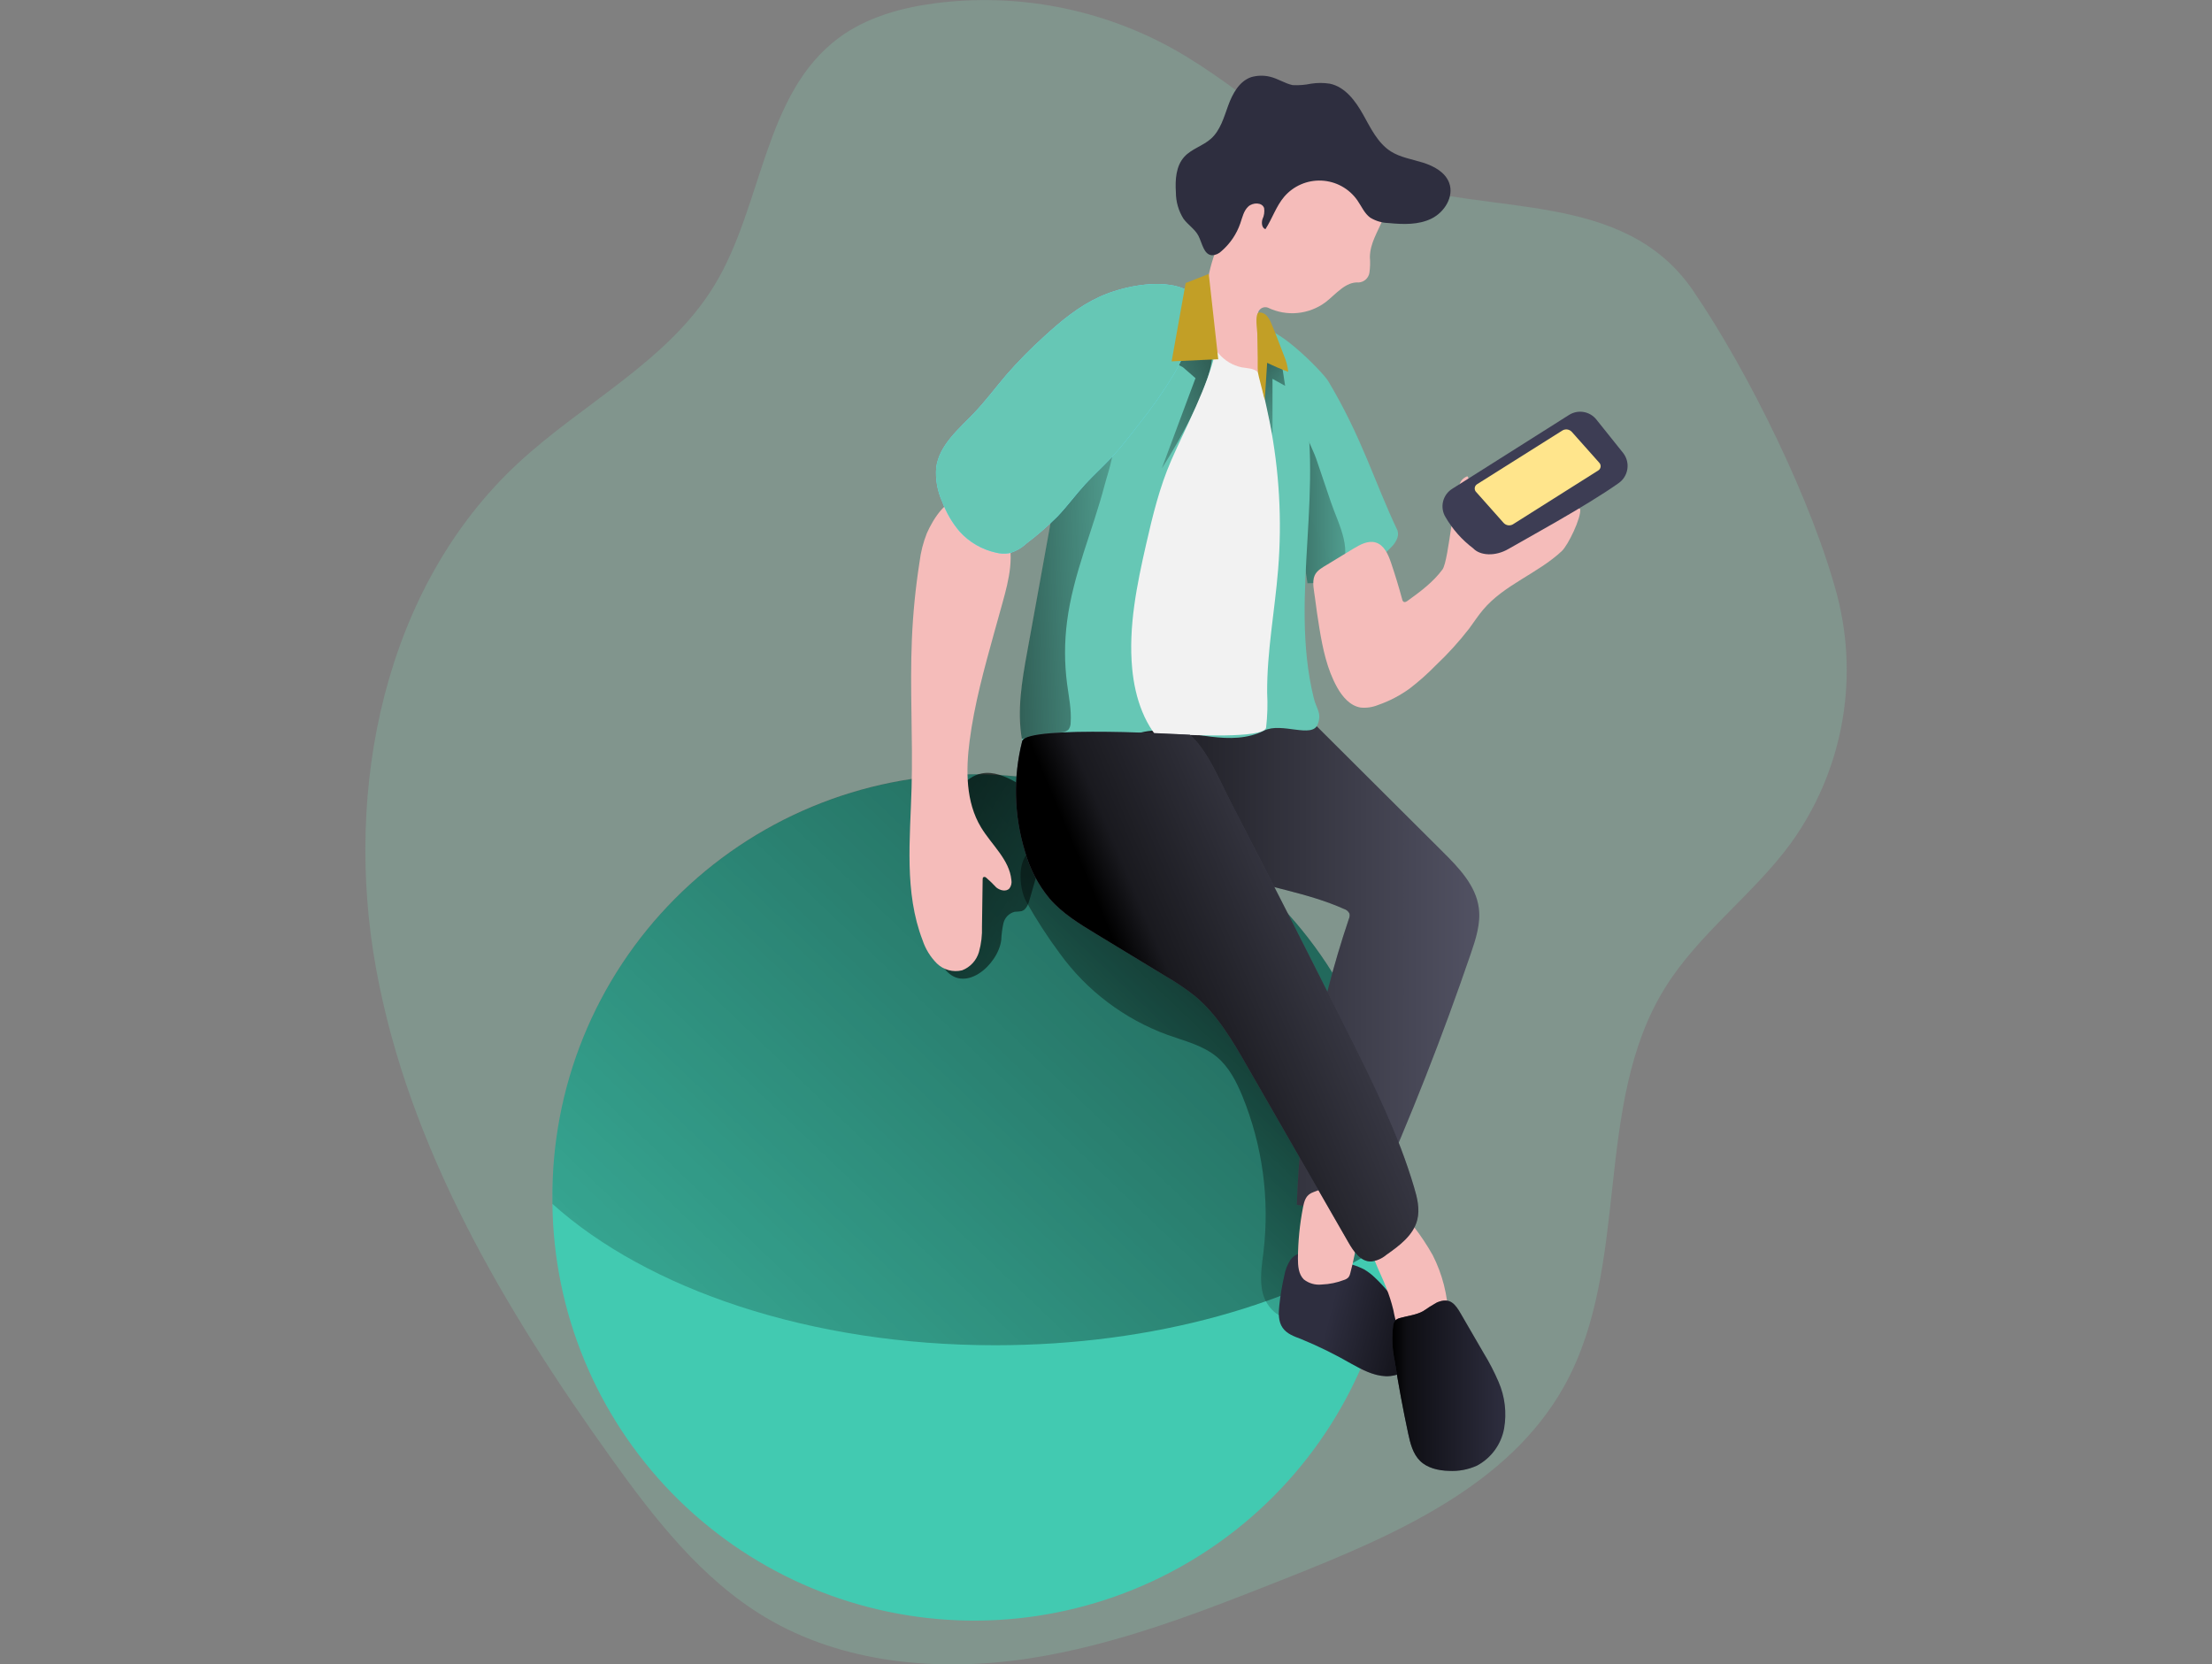 <svg width="295" height="222" viewBox="0 0 295 222" fill="none" xmlns="http://www.w3.org/2000/svg">
<rect x="0" y="0" width="295" height="222" fill="#808080" stroke="none"/>
<g clip-path="url(#clip0_15_2)">
<path opacity="0.18" d="M245.08 79.683C246.497 85.284 246.668 91.128 245.583 96.803C244.498 102.478 242.182 107.847 238.797 112.533C233.744 119.401 226.541 124.536 222.055 131.767C212.359 147.38 217.563 168.699 208.67 184.782C201.236 198.237 185.836 204.846 171.536 210.519C160.307 214.97 148.965 219.449 137.063 221.243C125.16 223.037 112.359 221.899 102.045 215.716C93.539 210.631 87.29 202.57 81.518 194.52C67.331 174.714 54.507 153.148 50.15 129.189C45.793 105.229 51.228 78.354 69.094 61.777C77.79 53.705 89.182 48.138 95.319 37.986C101.759 27.335 101.848 12.473 111.859 5.051C115.553 2.31 120.146 1.037 124.705 0.432C135.681 -0.979 146.821 1.161 156.489 6.537C166.297 12.025 174.349 20.748 185.033 24.257C198.861 28.803 216.609 25.311 225.8 38.765C233.183 49.584 241.801 67.081 245.08 79.683Z" fill="#89F8CA"/>
<path d="M186.24 72.025C186.08 72.363 185.861 72.671 185.594 72.933C183.455 75.19 180.685 76.753 177.644 77.418C176.571 77.665 175.473 77.789 174.371 77.788C173.725 73.628 173.068 69.463 172.563 65.287C172.165 62.024 171.867 58.767 171.727 55.493C171.631 53.441 167.179 46.288 168.088 44.371C169.093 42.263 176.33 49.478 177.145 50.851C181.664 58.419 183.287 64.272 186.386 70.781C186.503 71.198 186.451 71.645 186.24 72.025Z" fill="#66C7B5"/>
<path d="M178.374 76.656C178.157 76.937 177.913 77.196 177.644 77.429C176.571 77.676 175.473 77.8 174.371 77.799C173.725 73.639 173.068 69.474 172.563 65.298C172.754 62.017 173.1 58.748 173.602 55.493C173.388 56.855 175.067 59.827 175.522 61.161L177.493 66.974C178.52 70.007 180.715 73.696 178.374 76.656Z" fill="url(#paint0_linear_15_2)"/>
<path d="M175.954 83.769C176.403 86.505 176.976 89.274 178.329 91.696C179.025 92.941 180.064 94.163 181.473 94.381C182.257 94.455 183.047 94.338 183.775 94.04C185.284 93.521 186.708 92.78 187.997 91.842C189.23 90.898 190.391 89.866 191.473 88.753C193.081 87.237 194.57 85.599 195.925 83.853C196.548 83.013 197.115 82.127 197.795 81.325C200.602 77.99 205.094 76.493 208.277 73.516C209.136 72.72 210.877 69.076 210.747 67.91C209.58 67.238 207.182 69.945 205.891 70.338C204.599 70.73 203.392 71.369 202.095 71.734C200.542 72.166 198.904 72.187 197.34 71.795C196.812 71.661 196.183 63.347 195.656 63.538C195.39 63.649 195.152 63.817 194.959 64.031C193.87 65.152 193.275 74.722 192.371 75.966C191.13 77.648 189.412 78.926 187.711 80.148C187.559 80.254 187.369 80.367 187.2 80.282C187.145 80.241 187.098 80.189 187.063 80.129C187.029 80.07 187.006 80.004 186.998 79.935C186.554 78.292 186.055 76.661 185.51 75.052C185.128 73.931 184.589 72.698 183.461 72.361C182.456 72.064 181.412 72.63 180.513 73.174C179.357 73.881 178.189 74.576 177.038 75.288C176.398 75.68 175.623 76.061 175.32 76.784C174.949 77.653 175.264 78.853 175.37 79.744C175.539 81.095 175.735 82.435 175.954 83.769Z" fill="#F5BCBA"/>
<path d="M186.201 160.016C186.201 161.731 186.117 163.418 185.965 165.094C184.655 179.439 177.877 192.733 167.031 202.23C156.185 211.727 142.1 216.701 127.686 216.126C113.271 215.55 99.629 209.468 89.578 199.136C79.526 188.805 73.833 175.013 73.675 160.61C73.675 160.419 73.675 160.234 73.675 160.049C73.601 152.624 75.001 145.258 77.795 138.377C80.59 131.496 84.722 125.236 89.955 119.96C95.187 114.683 101.414 110.495 108.278 107.636C115.141 104.777 122.504 103.305 129.941 103.305C137.377 103.305 144.74 104.777 151.603 107.636C158.467 110.495 164.695 114.683 169.927 119.96C175.159 125.236 179.292 131.496 182.086 138.377C184.88 145.258 186.281 152.624 186.206 160.049L186.201 160.016Z" fill="#42CAB1"/>
<path d="M186.201 160.015C186.201 161.731 186.117 163.418 185.965 165.094C173.018 173.89 153.962 179.44 132.711 179.44C108.008 179.44 86.302 171.945 73.675 160.582C73.675 160.391 73.675 160.206 73.675 160.021C73.601 152.596 75.001 145.23 77.795 138.349C80.59 131.468 84.722 125.208 89.955 119.932C95.187 114.655 101.414 110.466 108.278 107.608C115.141 104.749 122.504 103.277 129.941 103.277C137.377 103.277 144.74 104.749 151.603 107.608C158.467 110.466 164.695 114.655 169.927 119.932C175.159 125.208 179.292 131.468 182.086 138.349C184.88 145.23 186.281 152.596 186.206 160.021L186.201 160.015Z" fill="url(#paint1_linear_15_2)"/>
<path d="M155.737 138.051C157.982 138.859 160.425 139.436 162.266 140.966C163.9 142.318 164.894 144.274 165.697 146.23C168.374 152.796 169.339 159.933 168.504 166.972C168.279 168.845 167.942 170.773 168.431 172.578C168.919 174.383 170.587 176.076 172.462 175.852C175.062 170.695 175.118 164.674 175.123 158.9C175.123 154.684 175.123 150.379 173.709 146.404C172.552 143.13 170.508 140.238 168.397 137.485C160.7 127.395 151.385 117.982 139.527 113.447C139.036 113.196 138.471 113.126 137.933 113.251C135.491 114.142 135.889 118.481 136.838 120.225C138.186 122.633 139.686 124.953 141.33 127.17C144.936 132.152 149.954 135.942 155.737 138.051Z" fill="url(#paint2_linear_15_2)"/>
<path d="M133.531 125.382C133.564 124.628 133.662 123.878 133.823 123.14C133.909 122.774 134.095 122.438 134.359 122.17C134.624 121.903 134.957 121.712 135.322 121.621C135.631 121.612 135.938 121.584 136.243 121.536C136.866 121.346 137.13 120.623 137.31 120L139.303 113.049C139.685 111.704 140.072 110.291 139.78 108.929C139.32 106.799 137.36 105.358 135.451 104.315C134.065 103.553 132.504 102.874 130.96 103.16C128.568 103.603 127.181 106.07 126.288 108.329C125.249 110.75 124.611 113.322 124.396 115.947C124.239 118.98 123.981 126.408 125.862 129.06C128.467 132.782 133.116 128.746 133.531 125.382Z" fill="url(#paint3_linear_15_2)"/>
<path d="M163.816 116.609C168.908 118.33 174.337 119.053 179.244 121.245C179.402 121.293 179.549 121.373 179.675 121.48C179.8 121.587 179.902 121.719 179.974 121.867C180.017 122.11 179.986 122.36 179.884 122.585C175.74 134.89 173.403 147.73 172.945 160.705C175.881 161.233 178.882 161.299 181.838 160.901C182.171 160.881 182.493 160.778 182.776 160.604C183.048 160.366 183.254 160.06 183.371 159.718C188.121 149.071 192.384 138.223 196.161 127.176C196.829 125.22 197.492 123.173 197.222 121.122C196.835 118.134 194.583 115.779 192.444 113.655L175.775 97.05C175.351 96.573 174.83 96.19 174.247 95.929C173.577 95.729 172.868 95.695 172.181 95.828C165.607 96.641 156.629 96.893 144.547 96.388C142.98 96.321 150.723 105.229 151.368 106.939C151.885 108.295 153.519 110.044 154.518 111.098C157.022 113.722 160.402 115.454 163.816 116.609Z" fill="#525263"/>
<path d="M163.816 116.609C168.908 118.33 174.337 119.053 179.244 121.245C179.402 121.293 179.549 121.373 179.675 121.48C179.8 121.587 179.902 121.719 179.974 121.867C180.017 122.11 179.986 122.36 179.884 122.585C175.74 134.89 173.403 147.73 172.945 160.705C175.881 161.233 178.882 161.299 181.838 160.901C182.171 160.881 182.493 160.778 182.776 160.604C183.048 160.366 183.254 160.06 183.371 159.718C188.121 149.071 192.384 138.223 196.161 127.176C196.829 125.22 197.492 123.173 197.222 121.122C196.835 118.134 194.583 115.779 192.444 113.655L175.775 97.05C175.351 96.573 174.83 96.19 174.247 95.929C173.577 95.729 172.868 95.695 172.181 95.828C165.607 96.641 156.629 96.893 144.547 96.388C142.98 96.321 150.723 105.229 151.368 106.939C151.885 108.295 153.519 110.044 154.518 111.098C157.022 113.722 160.402 115.454 163.816 116.609Z" fill="url(#paint4_linear_15_2)"/>
<path d="M172.091 168.066C171.682 168.701 171.406 169.412 171.277 170.157C170.978 171.46 170.757 172.779 170.615 174.109C170.503 175.14 170.463 176.261 171.053 177.108C171.642 177.954 172.614 178.263 173.523 178.616C175.813 179.557 178.037 180.649 180.182 181.884C181.631 182.68 183.141 183.504 184.791 183.566C186.442 183.628 188.267 182.725 188.643 181.122C188.773 180.35 188.708 179.558 188.452 178.818C187.551 175.601 185.784 172.693 183.343 170.409C182.915 169.992 182.438 169.629 181.922 169.327C181.428 169.072 180.911 168.862 180.378 168.699C178.879 168.151 177.342 167.711 175.78 167.382C174.416 167.163 173.035 166.759 172.091 168.066Z" fill="#2E2E3F"/>
<path d="M172.091 168.066C171.682 168.701 171.406 169.412 171.277 170.157C170.978 171.46 170.757 172.779 170.615 174.109C170.503 175.14 170.463 176.261 171.053 177.108C171.642 177.954 172.614 178.263 173.523 178.616C175.813 179.557 178.037 180.649 180.182 181.884C181.631 182.68 183.141 183.504 184.791 183.566C186.442 183.628 188.267 182.725 188.643 181.122C188.773 180.35 188.708 179.558 188.452 178.818C187.551 175.601 185.784 172.693 183.343 170.409C182.915 169.992 182.438 169.629 181.922 169.327C181.428 169.072 180.911 168.862 180.378 168.699C178.879 168.151 177.342 167.711 175.78 167.382C174.416 167.163 173.035 166.759 172.091 168.066Z" fill="url(#paint5_linear_15_2)"/>
<path d="M173.759 161.125C173.333 163.343 173.112 165.595 173.097 167.853C173.097 168.845 173.164 169.944 173.877 170.656C174.552 171.191 175.412 171.437 176.269 171.339C177.301 171.301 178.321 171.091 179.284 170.717C179.497 170.651 179.691 170.531 179.845 170.37C179.959 170.21 180.037 170.029 180.075 169.837C180.932 166.628 181.387 163.325 181.428 160.004C181.483 159.484 181.375 158.959 181.12 158.502C180.586 157.756 179.48 157.79 178.582 157.969C177.432 158.215 176.305 158.558 175.213 158.995C174.18 159.354 173.967 160.06 173.759 161.125Z" fill="#F5BCBA"/>
<path d="M184.831 171.665C185.237 172.661 185.567 173.686 185.819 174.731C185.993 175.544 186.094 176.413 186.616 177.063C187.279 177.876 188.43 178.083 189.48 178.1C190.345 178.149 191.21 178.003 192.012 177.674C192.429 177.511 192.777 177.21 193 176.822C193.156 176.439 193.21 176.022 193.157 175.611C193.075 172.763 192.364 169.968 191.074 167.427C190.335 166.113 189.502 164.854 188.581 163.659C188.291 163.122 187.801 162.72 187.217 162.538C186.917 162.528 186.618 162.577 186.337 162.684C186.056 162.791 185.8 162.953 185.583 163.16C184.657 163.856 182.619 165.016 182.832 166.333C183.102 168.088 184.202 170 184.831 171.665Z" fill="#F5BCBA"/>
<path d="M191.636 173.733C191 174.088 190.384 174.475 189.788 174.894C188.862 175.404 187.773 175.505 186.757 175.796C186.488 175.847 186.242 175.978 186.049 176.172C185.909 176.36 185.822 176.583 185.797 176.816C185.606 178.347 185.668 179.898 185.982 181.408C186.498 184.674 187.101 187.927 187.79 191.168C188.076 192.502 188.418 193.909 189.39 194.867C190.361 195.826 191.838 196.157 193.219 196.196C194.511 196.27 195.802 196.03 196.981 195.495C197.918 194.994 198.73 194.288 199.356 193.43C199.982 192.572 200.406 191.584 200.596 190.54C200.962 188.44 200.704 186.278 199.855 184.323C199.279 182.985 198.607 181.691 197.845 180.449C196.835 178.715 195.828 176.981 194.825 175.247C194.061 173.924 193.365 172.999 191.636 173.733Z" fill="#2E2E3F"/>
<path d="M191.636 173.733C191 174.088 190.384 174.475 189.788 174.894C188.862 175.404 187.773 175.505 186.757 175.796C186.488 175.847 186.242 175.978 186.049 176.172C185.909 176.36 185.822 176.583 185.797 176.816C185.606 178.347 185.668 179.898 185.982 181.408C186.498 184.674 187.101 187.927 187.79 191.168C188.076 192.502 188.418 193.909 189.39 194.867C190.361 195.826 191.838 196.157 193.219 196.196C194.511 196.27 195.802 196.03 196.981 195.495C197.918 194.994 198.73 194.288 199.356 193.43C199.982 192.572 200.406 191.584 200.596 190.54C200.962 188.44 200.704 186.278 199.855 184.323C199.279 182.985 198.607 181.691 197.845 180.449C196.835 178.715 195.828 176.981 194.825 175.247C194.061 173.924 193.365 172.999 191.636 173.733Z" fill="url(#paint6_linear_15_2)"/>
<path d="M123.61 71.122C123.119 72.357 122.791 73.649 122.633 74.968C122.099 78.383 121.758 81.825 121.612 85.277C121.331 91.87 121.758 98.474 121.572 105.066C121.381 111.922 120.573 119.031 123.043 125.427C123.428 126.588 124.078 127.643 124.941 128.51C125.378 128.937 125.916 129.245 126.506 129.406C127.095 129.567 127.716 129.575 128.31 129.43C128.847 129.223 129.329 128.896 129.718 128.473C130.108 128.05 130.394 127.543 130.555 126.991C130.865 125.886 131.001 124.74 130.96 123.594L131.05 117.326C131.05 117.197 131.05 117.046 131.179 116.99C131.233 116.971 131.291 116.967 131.347 116.978C131.403 116.989 131.455 117.014 131.499 117.052C131.982 117.468 132.441 117.912 132.874 118.38C133.374 118.784 134.171 118.98 134.615 118.515C134.738 118.352 134.825 118.165 134.87 117.966C134.915 117.767 134.918 117.56 134.879 117.36C134.609 114.647 132.24 112.69 130.831 110.353C128.798 106.989 128.798 102.751 129.309 98.838C129.943 93.939 131.268 89.157 132.588 84.392L133.711 80.361C134.559 77.3 135.395 73.959 134.16 71.027C133.664 69.901 132.909 68.908 131.955 68.129C131.002 67.349 129.878 66.806 128.675 66.542C126.328 66.111 124.458 69.216 123.61 71.122Z" fill="#F5BCBA"/>
<path d="M175.735 96.612C175.011 98.558 170.924 96.287 168.588 97.453C164.13 99.696 159.043 97.392 154.075 97.453C148.786 97.549 145.136 102.751 139.887 103.413C139.505 103.491 139.112 103.491 138.73 103.413C138.006 103.2 137.579 102.476 137.27 101.798C136.817 100.752 136.493 99.654 136.305 98.53C135.653 94.807 136.305 90.816 137.001 87.032C137.585 83.825 138.167 80.617 138.747 77.407C139.421 73.669 140.1 69.91 140.785 66.128C141.185 63.633 141.747 61.166 142.469 58.745C142.604 58.324 142.745 57.915 142.896 57.511C144.202 54.224 145.778 51.049 147.607 48.02C148.73 46.075 149.852 44.096 151.587 42.622C153.524 40.991 156.023 40.178 158.532 39.785C160.79 39.361 163.116 39.495 165.309 40.178C166.561 40.615 167.033 41.938 168.027 42.751C169.286 43.683 170.411 44.785 171.367 46.025C172.339 47.522 173.033 49.182 173.417 50.924C176.937 64.591 171.844 79.335 175.191 93.042C175.572 94.65 176.314 95.076 175.735 96.612Z" fill="#66C7B5"/>
<path d="M170.952 48.603L171.39 51.468L169.705 50.532V58.122L167.785 49.691L169.644 46.989L170.952 48.603Z" fill="url(#paint7_linear_15_2)"/>
<path d="M156.691 48.418L157.752 48.979L159.436 50.442L154.945 62.472C154.945 62.472 161.469 52.449 161.682 47.337C161.814 44.192 161.422 41.047 160.52 38.031L156.691 48.418Z" fill="url(#paint8_linear_15_2)"/>
<path d="M142.307 82.9C141.95 85.655 141.95 88.443 142.307 91.197C142.537 92.93 142.907 94.656 142.789 96.394C142.795 96.734 142.686 97.065 142.481 97.336C142.217 97.55 141.893 97.677 141.554 97.7C139.799 97.977 138.041 98.259 136.282 98.547C135.631 94.824 136.282 90.833 136.978 87.049C137.562 83.842 138.144 80.634 138.725 77.424C139.398 73.686 140.078 69.927 140.763 66.144C141.162 63.649 141.725 61.183 142.447 58.761C142.582 58.341 142.722 57.932 142.874 57.528C144.614 56.564 147.034 55.846 148.112 57.405C149.235 59.087 147.758 63.011 147.32 64.692C145.726 70.786 143.109 76.611 142.307 82.9Z" fill="url(#paint9_linear_15_2)"/>
<path d="M182.692 34.297C182.75 34.994 182.729 35.696 182.63 36.388C182.573 36.733 182.401 37.049 182.14 37.283C181.88 37.518 181.548 37.657 181.198 37.678C179.447 37.549 178.183 39.225 176.791 40.301C175.698 41.118 174.402 41.619 173.043 41.749C171.684 41.878 170.315 41.632 169.088 41.035C168.844 40.948 168.576 40.957 168.338 41.062C168.101 41.166 167.913 41.357 167.813 41.596C167.638 42.091 167.599 42.623 167.701 43.138L168.347 49.27C168.47 50.453 168.481 51.9 167.476 52.539C166.471 53.178 165.281 52.623 164.45 51.9C163.144 50.645 162.2 49.063 161.716 47.32C160.618 43.786 160.461 40.029 161.259 36.416C162.057 32.804 163.784 29.462 166.269 26.718C167.202 25.677 168.296 24.791 169.509 24.094C170.779 23.436 172.142 22.977 173.551 22.732C174.813 22.435 176.116 22.363 177.403 22.519C179.13 22.833 180.701 23.72 181.861 25.036C182.714 25.967 183.545 28.742 184.443 29.196C183.775 30.889 182.72 32.386 182.692 34.297Z" fill="#F5BCBA"/>
<path d="M169.329 10.225C168.506 10.033 167.647 10.058 166.836 10.298C165.253 10.859 164.366 12.512 163.793 14.088C163.221 15.663 162.749 17.384 161.503 18.5C160.43 19.464 158.909 19.851 157.943 20.916C156.82 22.155 156.713 23.988 156.82 25.653C156.82 26.902 157.172 28.126 157.836 29.184C158.431 29.992 159.347 30.552 159.813 31.427C160.34 32.43 160.52 33.983 161.654 34.05C162.127 34.027 162.574 33.827 162.906 33.49C164.053 32.501 164.917 31.226 165.41 29.796C165.685 29 165.865 28.114 166.471 27.553C167.078 26.993 168.313 26.959 168.588 27.755C168.665 28.262 168.587 28.779 168.363 29.241C168.217 29.734 168.279 30.401 168.762 30.569C169.672 29.168 170.183 27.52 171.261 26.247C171.872 25.531 172.64 24.965 173.505 24.591C174.369 24.217 175.308 24.046 176.25 24.09C177.191 24.135 178.109 24.393 178.935 24.847C179.761 25.3 180.471 25.937 181.013 26.707C181.574 27.508 181.956 28.461 182.742 29.033C183.483 29.484 184.329 29.731 185.196 29.751C187.127 29.941 189.171 30.014 190.911 29.157C192.652 28.299 193.938 26.219 193.269 24.397C192.742 22.968 191.237 22.155 189.777 21.695C188.317 21.235 186.757 21.006 185.471 20.187C183.725 19.066 182.793 17.07 181.777 15.259C180.76 13.449 179.385 11.588 177.352 11.162C176.523 11.033 175.678 11.033 174.848 11.162C174.039 11.333 173.21 11.397 172.383 11.352C171.373 11.145 170.396 10.461 169.329 10.225Z" fill="#2E2E3F"/>
<path d="M169.329 56.289C170.611 62.774 170.989 69.406 170.452 75.994C170.009 81.477 168.953 86.92 168.992 92.419C169.075 93.966 169.028 95.517 168.852 97.055C168.605 98.58 158.364 97.997 156.871 97.98C154.355 97.947 157.544 101.344 155.652 99.707C152.682 97.123 151.357 93.092 150.992 89.179C150.47 83.601 151.615 78.018 152.862 72.552C153.726 68.768 154.647 64.973 156.197 61.413C158.117 57.012 161.154 51.412 162.131 46.709C162.272 46.019 159.886 43.513 160.913 43.547C161.581 43.547 161.267 44.584 161.385 45.1C161.595 45.885 161.999 46.606 162.558 47.196C163.341 48.109 164.402 48.742 165.579 48.996C166.337 49.136 167.201 49.102 167.751 49.641C168.42 50.291 168.313 51.558 168.504 52.444C168.779 53.711 169.071 54.994 169.329 56.289Z" fill="#F2F2F2"/>
<path d="M146.596 39.611C143.879 40.856 141.543 42.784 139.337 44.803C137.51 46.446 135.785 48.198 134.171 50.05C132.745 51.731 131.443 53.475 129.938 55.061C127.861 57.242 125.267 59.35 124.857 62.349C124.731 63.913 125.006 65.483 125.654 66.912C126.188 68.371 126.977 69.725 127.984 70.909C129.262 72.32 130.947 73.3 132.807 73.712C133.39 73.864 133.998 73.891 134.592 73.791C135.429 73.553 136.198 73.123 136.838 72.535C138.302 71.429 139.688 70.225 140.987 68.93C142.312 67.557 143.435 65.993 144.726 64.586C145.849 63.375 147.045 62.282 148.168 61.093C149.51 59.669 150.706 58.117 151.902 56.564C153.594 54.458 155.145 52.242 156.545 49.932C157.714 47.893 158.643 45.726 159.313 43.474C159.745 42.005 160.436 40.144 158.942 39.084C155.77 36.853 149.757 38.137 146.596 39.611Z" fill="#68E1FD"/>
<path d="M146.596 39.611C143.879 40.856 141.543 42.784 139.337 44.803C137.51 46.446 135.785 48.198 134.171 50.05C132.745 51.731 131.443 53.475 129.938 55.061C127.861 57.242 125.267 59.35 124.857 62.349C124.731 63.913 125.006 65.483 125.654 66.912C126.188 68.371 126.977 69.725 127.984 70.909C129.262 72.32 130.947 73.3 132.807 73.712C133.39 73.864 133.998 73.891 134.592 73.791C135.429 73.553 136.198 73.123 136.838 72.535C138.302 71.429 139.688 70.225 140.987 68.93C142.312 67.557 143.435 65.993 144.726 64.586C145.849 63.375 147.045 62.282 148.168 61.093C149.51 59.669 150.706 58.117 151.902 56.564C153.594 54.458 155.145 52.242 156.545 49.932C157.714 47.893 158.643 45.726 159.313 43.474C159.745 42.005 160.436 40.144 158.942 39.084C155.77 36.853 149.757 38.137 146.596 39.611Z" fill="#66C7B5"/>
<path d="M193.662 65.208C193.055 65.591 192.621 66.195 192.453 66.892C192.284 67.589 192.394 68.324 192.759 68.942C193.701 70.579 194.965 72.009 196.475 73.146C197.374 74.11 199.395 74.267 201.191 73.213C202.988 72.16 211.561 67.501 215.845 64.457C216.16 64.241 216.427 63.964 216.63 63.642C216.833 63.32 216.969 62.96 217.028 62.584C217.088 62.207 217.07 61.823 216.975 61.454C216.881 61.085 216.712 60.739 216.48 60.438L212.892 55.953C212.467 55.422 211.86 55.067 211.189 54.955C210.518 54.843 209.829 54.983 209.254 55.347L193.662 65.208Z" fill="#3D3D54"/>
<path d="M136.681 113.526C137.314 115.848 138.438 118.008 139.977 119.86C141.661 121.822 143.952 123.224 146.153 124.558L155.422 130.192C156.781 130.973 158.082 131.851 159.313 132.821C162.35 135.321 164.366 138.808 166.325 142.217L179.845 165.745C180.53 166.95 181.49 168.312 182.877 168.267C183.624 168.171 184.326 167.859 184.898 167.37C186.633 166.154 188.497 164.769 189.014 162.712C189.373 161.277 189.014 159.769 188.581 158.345C186.504 151.332 183.248 144.728 179.98 138.164C174.788 127.774 169.52 117.405 164.175 107.056C162.755 104.309 161.031 100.032 158.684 98.014C158.684 98.014 136.877 96.691 136.327 98.849C135.102 103.682 135.224 108.757 136.681 113.526Z" fill="#525263"/>
<path d="M136.681 113.526C137.314 115.848 138.438 118.008 139.977 119.86C141.661 121.822 143.952 123.224 146.153 124.558L155.422 130.192C156.781 130.973 158.082 131.851 159.313 132.821C162.35 135.321 164.366 138.808 166.325 142.217L179.845 165.745C180.53 166.95 181.49 168.312 182.877 168.267C183.624 168.171 184.326 167.859 184.898 167.37C186.633 166.154 188.497 164.769 189.014 162.712C189.373 161.277 189.014 159.769 188.581 158.345C186.504 151.332 183.248 144.728 179.98 138.164C174.788 127.774 169.52 117.405 164.175 107.056C162.755 104.309 161.031 100.032 158.684 98.014C158.684 98.014 136.877 96.691 136.327 98.849C135.102 103.682 135.224 108.757 136.681 113.526Z" fill="url(#paint10_linear_15_2)"/>
<path d="M161.205 36.54L158.123 37.756L156.253 48.2L162.468 47.92L161.205 36.54Z" fill="#C29F26"/>
<path d="M167.729 47.667C167.729 48.138 167.729 48.609 167.729 49.08C167.729 49.284 167.74 49.488 167.763 49.691C167.796 49.897 167.841 50.101 167.897 50.302L168.672 53.352L168.992 48.396C169.907 48.839 170.845 49.242 171.8 49.596C171.728 48.853 171.538 48.126 171.238 47.443C170.677 46.008 170.16 44.567 169.554 43.16C169.412 42.784 169.207 42.435 168.947 42.129C168.816 41.977 168.652 41.857 168.467 41.779C168.282 41.701 168.081 41.667 167.881 41.68C167.319 41.916 167.673 44.018 167.678 44.483L167.729 47.667Z" fill="#C29F26"/>
<path d="M213.15 62.753L201.742 69.956C201.542 70.064 201.311 70.101 201.087 70.06C200.864 70.019 200.661 69.903 200.512 69.732L196.885 65.651C196.811 65.582 196.753 65.496 196.716 65.401C196.68 65.306 196.665 65.204 196.674 65.102C196.682 65.001 196.714 64.903 196.766 64.815C196.818 64.728 196.89 64.653 196.975 64.597L208.406 57.399C208.606 57.291 208.837 57.255 209.06 57.296C209.284 57.336 209.487 57.452 209.636 57.623L213.263 61.699C213.336 61.77 213.392 61.857 213.427 61.953C213.462 62.049 213.475 62.152 213.464 62.253C213.453 62.355 213.419 62.453 213.365 62.539C213.31 62.626 213.237 62.699 213.15 62.753Z" fill="#FFE58C"/>
</g>
<defs>
<linearGradient id="paint0_linear_15_2" x1="162.39" y1="66.823" x2="185.432" y2="66.469" gradientUnits="userSpaceOnUse">
<stop offset="0.01"/>
<stop offset="0.13" stop-opacity="0.69"/>
<stop offset="1" stop-opacity="0"/>
</linearGradient>
<linearGradient id="paint1_linear_15_2" x1="232.251" y1="44.444" x2="57.218" y2="227.548" gradientUnits="userSpaceOnUse">
<stop offset="0.01"/>
<stop offset="0.13" stop-opacity="0.69"/>
<stop offset="1" stop-opacity="0"/>
</linearGradient>
<linearGradient id="paint2_linear_15_2" x1="185.392" y1="112.92" x2="135.15" y2="165.485" gradientUnits="userSpaceOnUse">
<stop offset="0.01"/>
<stop offset="0.13" stop-opacity="0.69"/>
<stop offset="1" stop-opacity="0"/>
</linearGradient>
<linearGradient id="paint3_linear_15_2" x1="112.05" y1="105.246" x2="180" y2="147.871" gradientUnits="userSpaceOnUse">
<stop offset="0.01"/>
<stop offset="0.13" stop-opacity="0.69"/>
<stop offset="1" stop-opacity="0"/>
</linearGradient>
<linearGradient id="paint4_linear_15_2" x1="144.339" y1="128.432" x2="197.284" y2="128.432" gradientUnits="userSpaceOnUse">
<stop offset="0.01"/>
<stop offset="0.13" stop-opacity="0.69"/>
<stop offset="1" stop-opacity="0"/>
</linearGradient>
<linearGradient id="paint5_linear_15_2" x1="191.978" y1="178.537" x2="177.411" y2="174.793" gradientUnits="userSpaceOnUse">
<stop offset="0.01"/>
<stop offset="0.13" stop-opacity="0.69"/>
<stop offset="1" stop-opacity="0"/>
</linearGradient>
<linearGradient id="paint6_linear_15_2" x1="185.684" y1="184.838" x2="200.787" y2="184.838" gradientUnits="userSpaceOnUse">
<stop offset="0.01"/>
<stop offset="0.13" stop-opacity="0.69"/>
<stop offset="1" stop-opacity="0"/>
</linearGradient>
<linearGradient id="paint7_linear_15_2" x1="161.11" y1="45.436" x2="176.659" y2="58.392" gradientUnits="userSpaceOnUse">
<stop offset="0.01"/>
<stop offset="0.13" stop-opacity="0.69"/>
<stop offset="1" stop-opacity="0"/>
</linearGradient>
<linearGradient id="paint8_linear_15_2" x1="171.362" y1="44.87" x2="142.599" y2="56.28" gradientUnits="userSpaceOnUse">
<stop offset="0.01"/>
<stop offset="0.13" stop-opacity="0.69"/>
<stop offset="1" stop-opacity="0"/>
</linearGradient>
<linearGradient id="paint9_linear_15_2" x1="122.824" y1="78.158" x2="158.476" y2="76.921" gradientUnits="userSpaceOnUse">
<stop offset="0.01"/>
<stop offset="0.13" stop-opacity="0.69"/>
<stop offset="1" stop-opacity="0"/>
</linearGradient>
<linearGradient id="paint10_linear_15_2" x1="152.615" y1="136.454" x2="192.583" y2="119.62" gradientUnits="userSpaceOnUse">
<stop offset="0.01"/>
<stop offset="0.13" stop-opacity="0.69"/>
<stop offset="1" stop-opacity="0"/>
</linearGradient>
<clipPath id="clip0_15_2">
<rect width="295" height="222" fill="white"/>
</clipPath>
</defs>
</svg>
